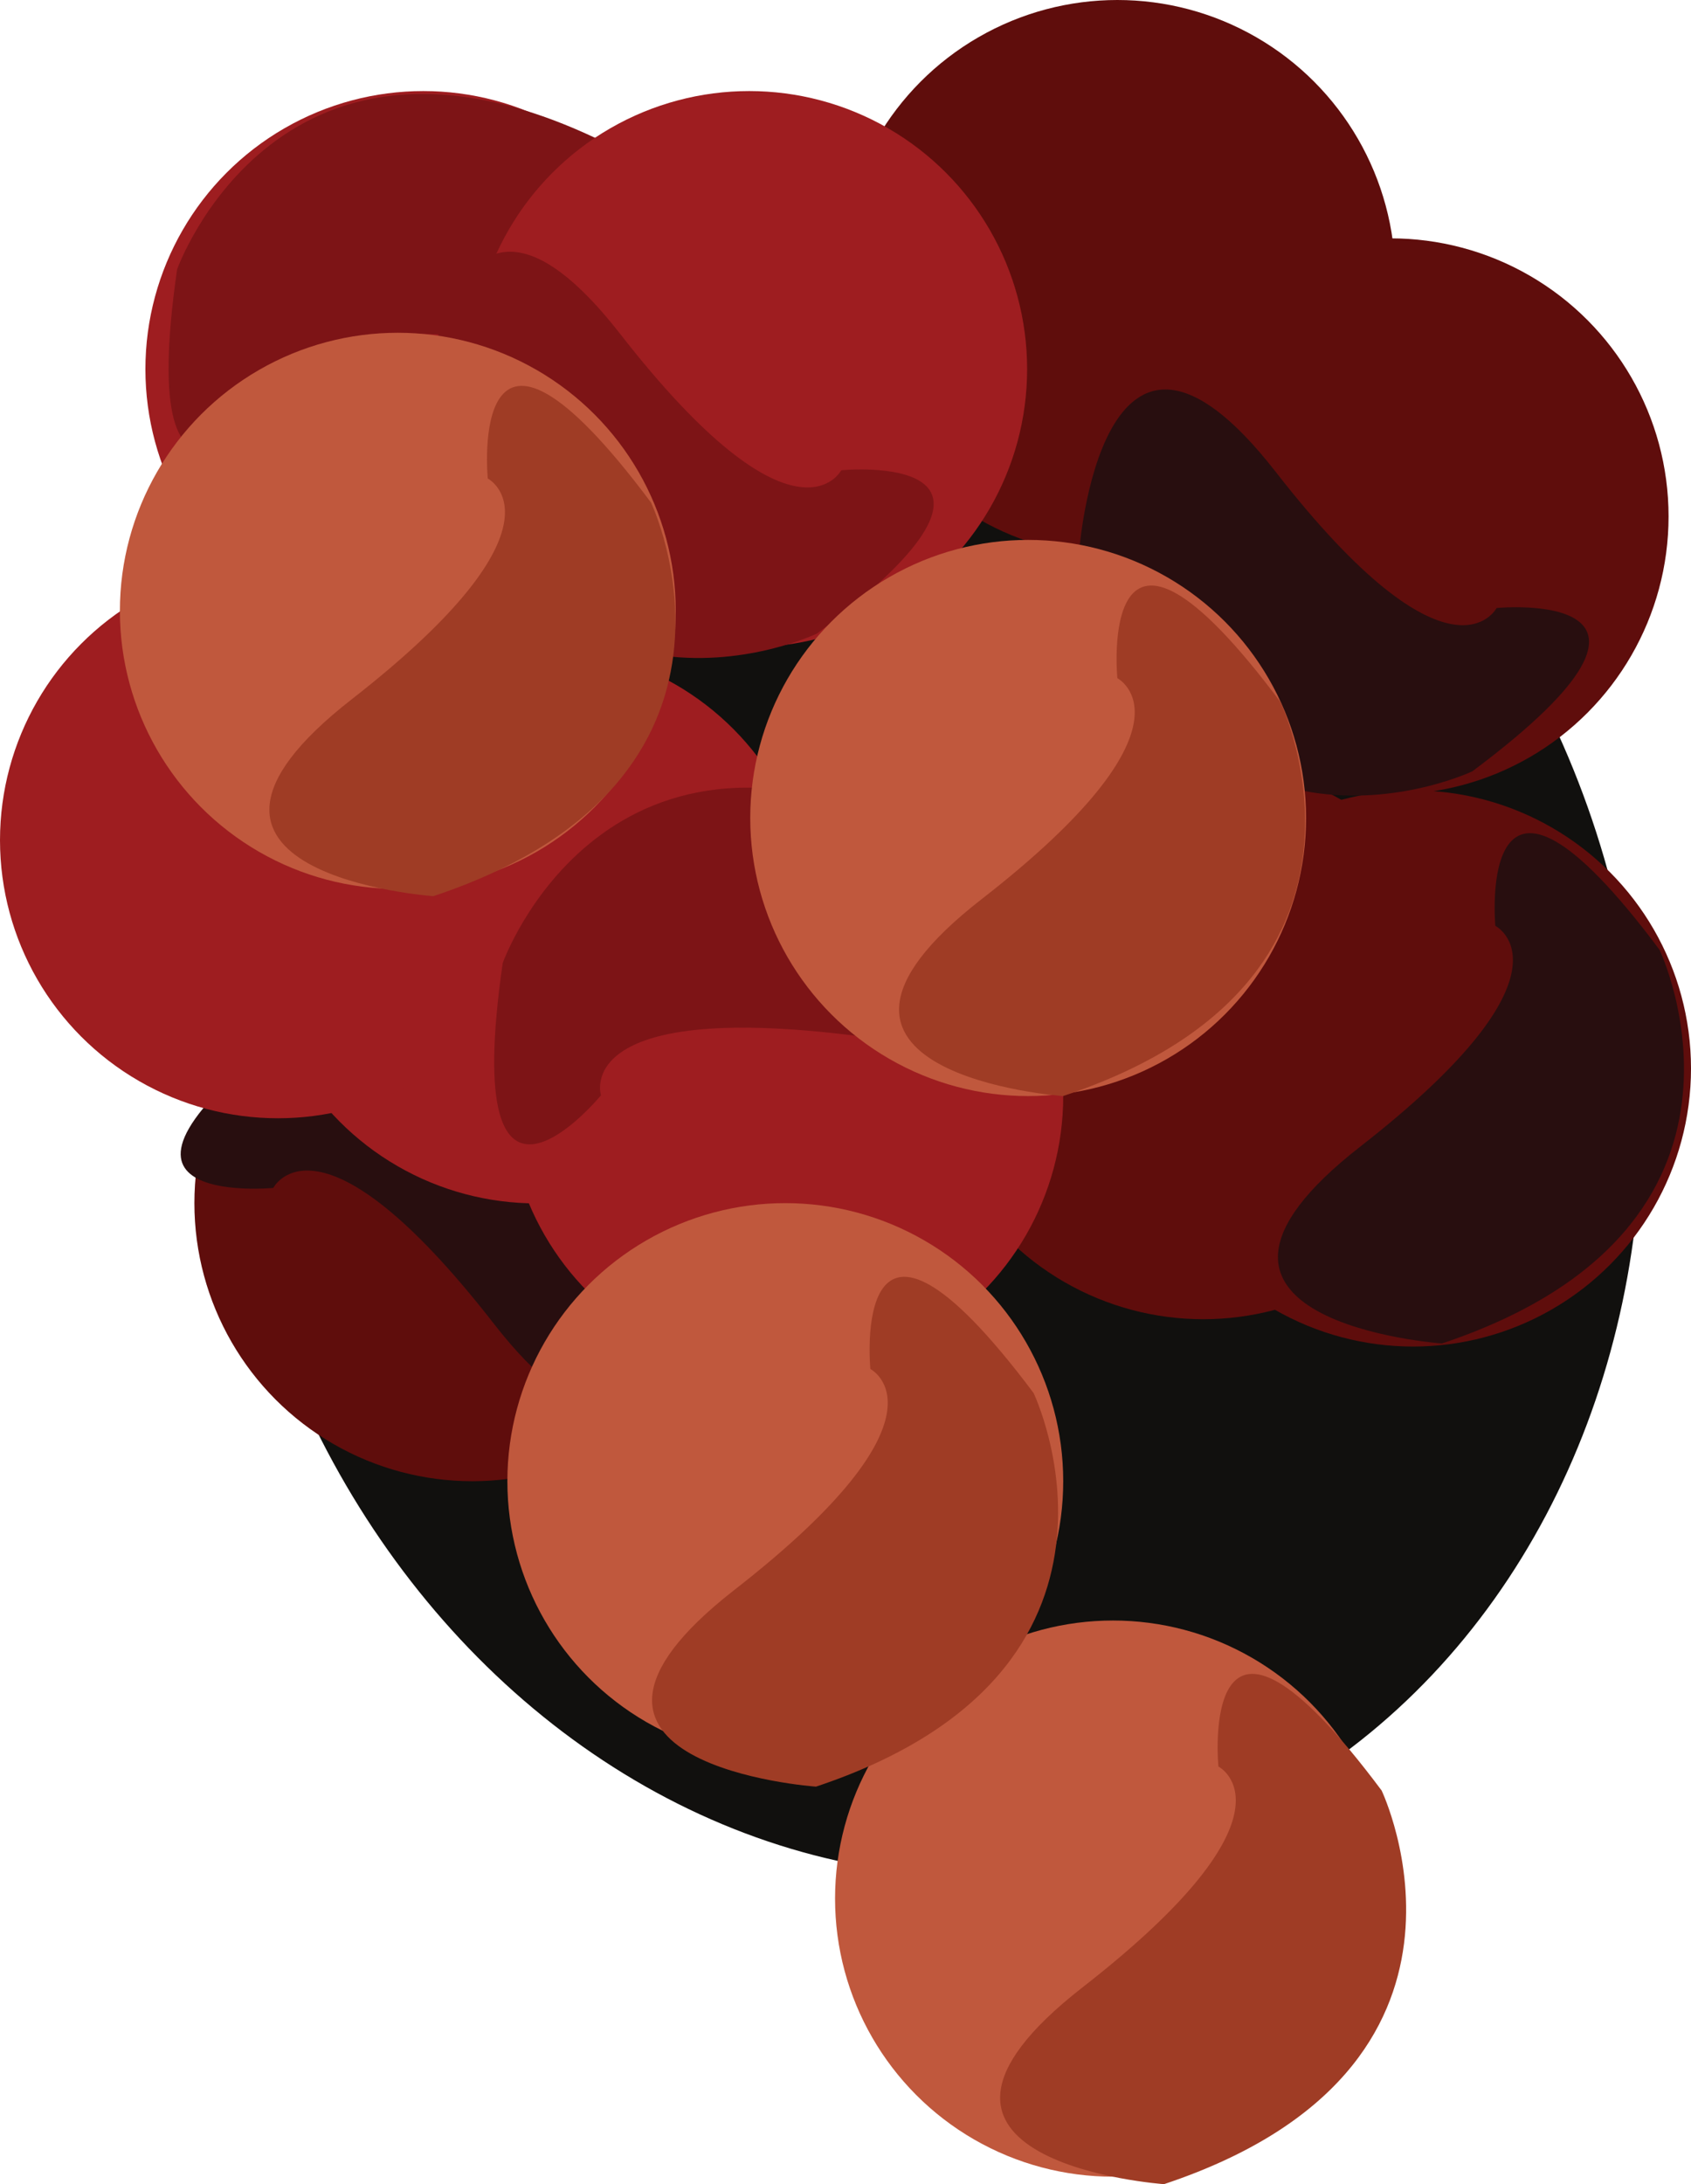<svg xmlns="http://www.w3.org/2000/svg" viewBox="0 0 65.59 84.67"><defs><style>.cls-1{fill:#11100e;}.cls-2{fill:#5f0d0c;}.cls-3{fill:#280e0f;}.cls-4{fill:#9e1d20;}.cls-5{fill:#7d1416;}.cls-6{fill:#c0583d;}.cls-7{fill:#9f3c25;}</style></defs><title>i-pepperoni</title><g id="Layer_2" data-name="Layer 2"><g id="Pepperoni_Pizza" data-name="Pepperoni Pizza"><ellipse class="cls-1" cx="36.1" cy="41.42" rx="27.34" ry="31.5" transform="translate(-8.36 9.14) rotate(-12.95)"/><circle class="cls-2" cx="43.34" cy="10.78" r="10.78"/><circle class="cls-2" cx="46.67" cy="40.36" r="10.78"/><circle class="cls-2" cx="18.32" cy="46.64" r="10.78"/><path class="cls-3" d="M11.53,39.72s10.74-5.13,15.27,8.44c0,0-.85,11.88-7.64,3.16s-8.56-5.27-8.56-5.27S1.93,46.89,11.53,39.72Z"/><circle class="cls-2" cx="53.94" cy="20.02" r="10.78"/><circle class="cls-2" cx="54.81" cy="41.42" r="10.78"/><circle class="cls-4" cx="20.81" cy="35.87" r="10.78"/><circle class="cls-4" cx="10.78" cy="32.57" r="10.78"/><circle class="cls-4" cx="30.46" cy="42.49" r="10.78"/><circle class="cls-4" cx="16.42" cy="14.31" r="10.78"/><path class="cls-5" d="M19.5,37.33s4-11.22,16.76-4.83c0,0,7.8,9-3.16,7.64s-9.79,2.32-9.79,2.32S17.78,49.19,19.5,37.33Z"/><path class="cls-3" d="M64.37,36.82s5.12,10.74-8.44,15.26c0,0-11.88-.84-3.17-7.63S58,35.89,58,35.89,57.2,27.22,64.37,36.82Z"/><path class="cls-5" d="M6.87,10.44s4-11.22,16.76-4.83c0,0,7.81,9-3.16,7.64s-9.78,2.32-9.78,2.32S5.15,22.3,6.87,10.44Z"/><circle class="cls-4" cx="29.06" cy="14.31" r="10.78"/><path class="cls-5" d="M31.69,24.56S21,29.68,16.43,16.12c0,0,.84-11.88,7.63-3.17s8.57,5.28,8.57,5.28S41.29,17.38,31.69,24.56Z"/><path class="cls-3" d="M57.11,29.9S46.37,35,41.85,21.46c0,0,.84-11.88,7.63-3.17s8.57,5.28,8.57,5.28S66.71,22.73,57.11,29.9Z"/><circle class="cls-6" cx="15.43" cy="23.68" r="10.78"/><path class="cls-7" d="M25.25,19.48s5.12,10.74-8.44,15.26c0,0-11.88-.84-3.17-7.63s5.28-8.56,5.28-8.56S18.08,9.88,25.25,19.48Z"/><circle class="cls-6" cx="30.46" cy="57.42" r="10.78"/><circle class="cls-6" cx="43.17" cy="73.6" r="10.78"/><circle class="cls-6" cx="39.88" cy="31.71" r="10.78"/><path class="cls-7" d="M49.67,27.22S54.8,38,41.23,42.49c0,0-11.88-.85-3.16-7.63s5.27-8.57,5.27-8.57S42.5,17.62,49.67,27.22Z"/><path class="cls-7" d="M53.59,69.41s5.13,10.74-8.44,15.26c0,0-11.88-.84-3.16-7.63s5.27-8.56,5.27-8.56S46.42,59.81,53.59,69.41Z"/><path class="cls-7" d="M40.09,54s5.13,10.74-8.44,15.26c0,0-11.88-.84-3.16-7.63s5.27-8.56,5.27-8.56S32.92,44.44,40.09,54Z"/></g></g></svg>